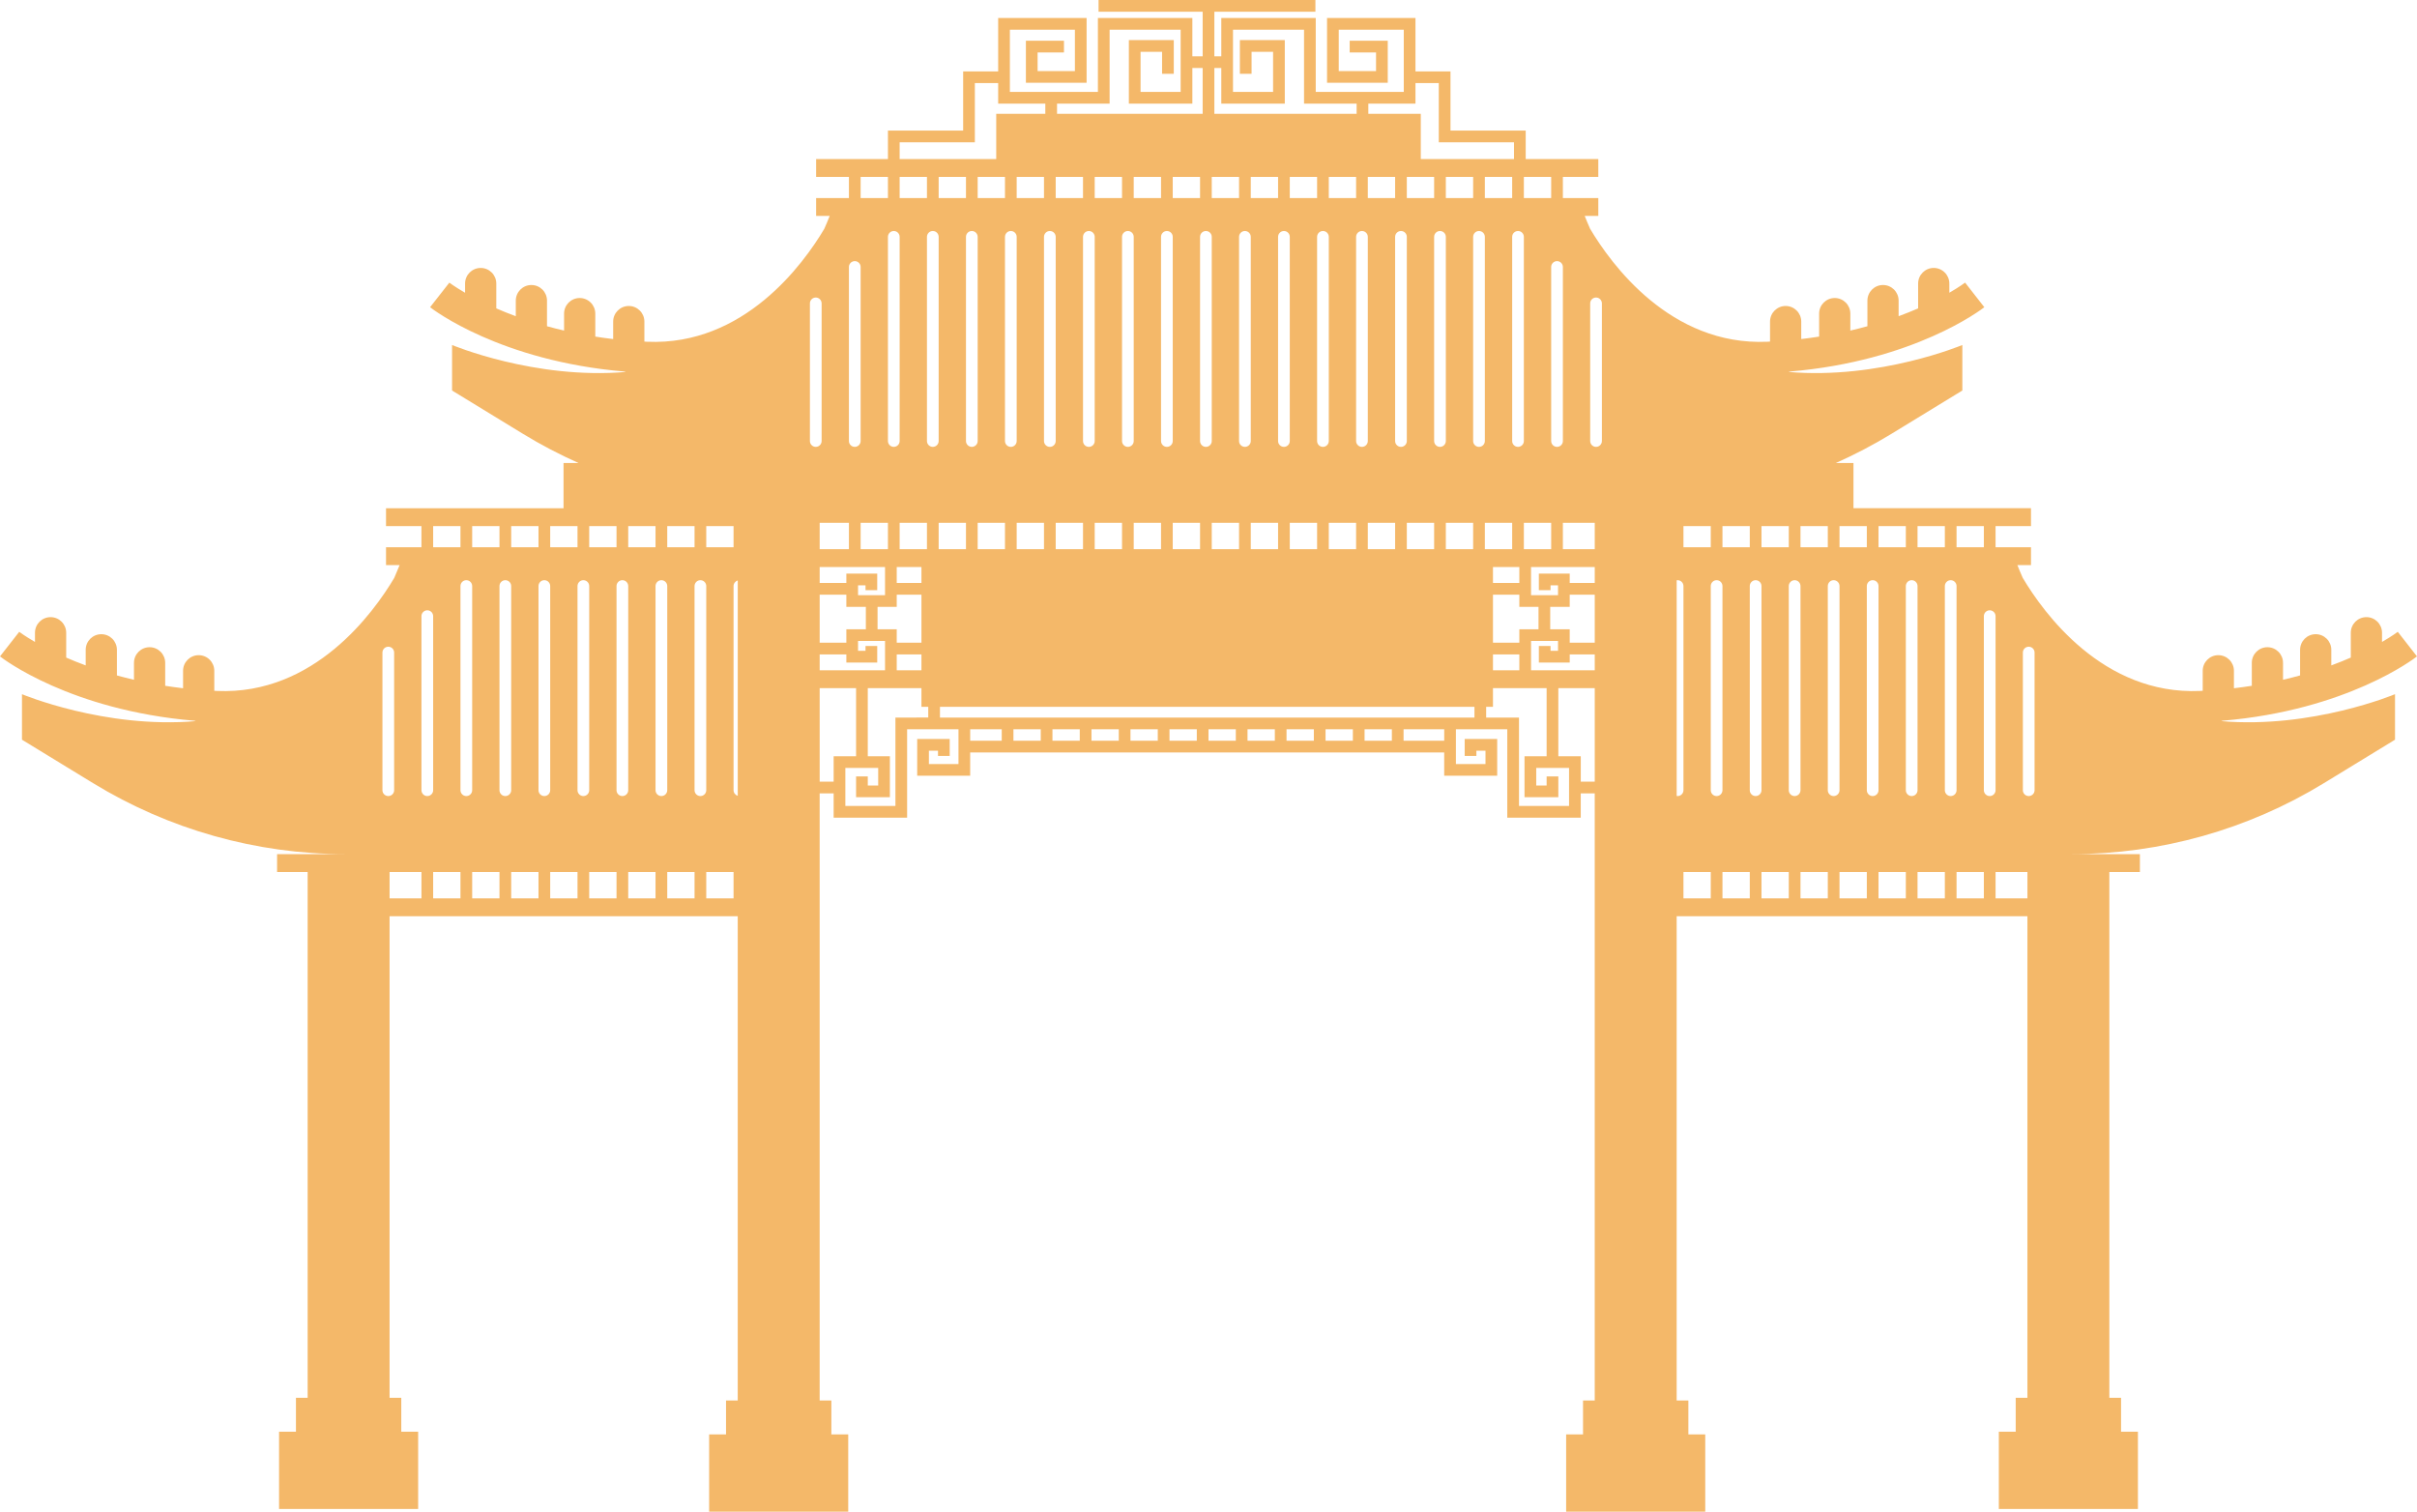 <svg width="446" height="279" viewBox="0 0 446 279" fill="none" xmlns="http://www.w3.org/2000/svg">
<path d="M409.872 133.073C409.965 133.056 410.053 133.026 410.142 132.999C433.078 131.052 445.458 121.554 446 121.129L442.453 116.592C442.418 116.618 441.43 117.368 439.545 118.46V116.763C439.545 115.172 438.255 113.883 436.665 113.883C435.074 113.883 433.785 115.172 433.785 116.763V121.348C432.686 121.827 431.486 122.312 430.185 122.791V119.912C430.185 118.322 428.897 117.032 427.306 117.032C425.716 117.032 424.427 118.322 424.427 119.912V124.64C423.417 124.92 422.368 125.188 421.277 125.441V122.312C421.277 120.722 419.988 119.433 418.397 119.433C416.806 119.433 415.518 120.722 415.518 122.312V126.553C414.446 126.721 413.35 126.875 412.218 127.006V123.782C412.218 122.191 410.929 120.902 409.338 120.902C407.748 120.902 406.459 122.191 406.459 123.782V127.475C406.286 127.484 406.117 127.497 405.944 127.504C388.022 128.28 377.055 113.048 373.25 106.64C372.91 105.874 372.58 105.089 372.261 104.281H374.771V100.984H368.233V97.082H374.771V93.785H342.014V85.447H338.749C342.261 83.882 345.683 82.097 348.985 80.079L362.104 72.062V63.663C362.104 63.663 346.849 70.077 330.029 68.635C330.122 68.618 330.21 68.588 330.3 68.561C353.237 66.614 365.617 57.116 366.16 56.691L362.613 52.153C362.579 52.18 361.589 52.929 359.704 54.021V52.324C359.704 50.734 358.415 49.444 356.824 49.444C355.234 49.444 353.945 50.734 353.945 52.324V56.908C352.846 57.387 351.645 57.872 350.345 58.351V55.473C350.345 53.883 349.056 52.594 347.466 52.594C345.875 52.594 344.586 53.883 344.586 55.473V60.201C343.576 60.481 342.527 60.749 341.436 61.002V57.873C341.436 56.282 340.147 54.993 338.556 54.993C336.966 54.993 335.677 56.282 335.677 57.873V62.114C334.605 62.282 333.509 62.436 332.377 62.567V59.342C332.377 57.752 331.088 56.463 329.498 56.463C327.907 56.463 326.618 57.752 326.618 59.342V63.036C326.445 63.044 326.277 63.057 326.103 63.065C308.198 63.839 297.238 48.65 293.419 42.223C293.076 41.45 292.742 40.657 292.419 39.842H294.929V36.545H288.392V32.643H294.929V29.347H281.533V24.097H267.655V13.172H261.192V3.322H244.874V15.273H256.077V7.519H249.053V9.679H253.917V13.115H247.034V5.484H259.033V16.961H242.789V3.324H225.36V10.393H224.082V2.159H242.729V0H202.714V2.159H221.922V10.393H220.022V3.324H202.593V16.961H186.349V5.484H198.348V13.115H191.465V9.679H196.329V7.519H189.305V15.274H200.508V3.323H184.189V13.173H177.727V24.098H163.849V29.348H150.594V32.644H156.65V36.547H150.594V39.843H153.103C152.78 40.66 152.446 41.454 152.102 42.227C148.282 48.658 137.323 63.843 119.421 63.066C119.246 63.058 119.078 63.046 118.906 63.037V59.344C118.906 57.754 117.616 56.464 116.026 56.464C114.436 56.464 113.146 57.754 113.146 59.344V62.568C112.014 62.437 110.918 62.283 109.847 62.115V57.874C109.847 56.284 108.557 54.994 106.967 54.994C105.376 54.994 104.087 56.284 104.087 57.874V61.003C102.996 60.751 101.947 60.482 100.937 60.203V55.474C100.937 53.884 99.648 52.595 98.058 52.595C96.468 52.595 95.178 53.884 95.178 55.474V58.353C93.878 57.874 92.677 57.388 91.579 56.91V52.325C91.579 50.735 90.289 49.446 88.699 49.446C87.108 49.446 85.819 50.735 85.819 52.325V54.023C83.936 52.932 82.949 52.184 82.916 52.158L79.363 56.691C79.906 57.117 92.286 66.614 115.223 68.562C115.313 68.588 115.401 68.618 115.494 68.636C98.673 70.077 83.418 63.664 83.418 63.664V72.063L96.536 80.079C99.839 82.097 103.261 83.883 106.773 85.447H103.987V93.786H71.231V97.083H77.767V100.985H71.231V104.282H73.74C73.421 105.089 73.091 105.874 72.751 106.64C68.945 113.05 57.979 128.281 40.057 127.505C39.883 127.497 39.715 127.484 39.542 127.476V123.782C39.542 122.192 38.252 120.902 36.662 120.902C35.071 120.902 33.782 122.192 33.782 123.782V127.007C32.65 126.876 31.554 126.721 30.483 126.554V122.313C30.483 120.723 29.194 119.433 27.603 119.433C26.012 119.433 24.723 120.723 24.723 122.313V125.442C23.633 125.188 22.583 124.92 21.573 124.641V119.913C21.573 118.322 20.284 117.033 18.694 117.033C17.103 117.033 15.814 118.322 15.814 119.913V122.792C14.514 122.312 13.313 121.827 12.215 121.349V116.764C12.215 115.173 10.925 113.884 9.335 113.884C7.745 113.884 6.455 115.173 6.455 116.764V118.461C4.57 117.368 3.581 116.619 3.547 116.593L0 121.13C0.543 121.555 12.922 131.052 35.858 133C35.948 133.026 36.035 133.056 36.128 133.074C19.308 134.515 4.055 128.102 4.055 128.102V136.501L17.173 144.517C31.193 153.085 47.304 157.618 63.734 157.618H51.13V160.915H56.769V257.943H54.609V264.194H51.495V278.461H77.161V264.194H74.046V257.943H71.886V169.073H136.131V258.447H133.971V264.698H130.856V278.964H156.522V264.698H153.408V258.447H151.248V146.408H153.828V150.892H167.386V134.575H176.865V140.993H171.406V138.534H173.085V139.494H175.245V136.374H169.246V143.153H179.024V138.852H266.493V143.153H276.272V136.374H270.273V139.494H272.432V138.534H274.112V140.993H268.653V134.575H278.132V150.892H291.691V146.408H294.271V258.447H292.111V264.698H288.996V278.964H314.662V264.698H311.548V258.447H309.388V169.073H374.112V257.943H371.952V264.194H368.837V278.461H394.503V264.194H391.39V257.943H389.23V160.914H394.869V157.617H382.264C398.694 157.617 414.806 153.084 428.826 144.517L441.943 136.5V128.101C441.945 128.101 426.691 134.514 409.872 133.073ZM282.517 123.687V118.281H287.496V120.101H286.117V119.212H283.958V122.261H289.656V120.761H294.273V123.687L282.517 123.687ZM151.251 123.687V120.762H156.173V122.261H161.871V119.212H159.711V120.102H158.332V118.282H163.311V123.688H151.251V123.687ZM135.361 97.082V100.984H130.322V97.082H135.361ZM171.048 32.644V36.547H166.008V32.644H171.048ZM281.194 101.338V96.476H286.233V101.338H281.194ZM289.655 111.992V109.738H294.273V118.602H289.655V116.122H286.055V111.992H289.655ZM283.895 116.121H280.357V118.601H275.492V109.738H280.357V111.992H283.895V116.121ZM161.933 116.121V111.992H165.471V109.737H170.031V118.601H165.471V116.121H161.933ZM156.173 116.121V118.601H151.251V109.738H156.173V111.992H159.773V116.122L156.173 116.121ZM273.994 101.338V96.476H279.034V101.338H273.994ZM271.834 101.338H266.795V96.476H271.834V101.338ZM264.635 101.338H259.596V96.476H264.635V101.338ZM257.437 101.338H252.397V96.476H257.437V101.338ZM250.237 101.338H245.198V96.476H250.237V101.338ZM243.038 101.338H237.999V96.476H243.038V101.338ZM235.839 101.338H230.8V96.476H235.839V101.338ZM228.64 101.338H223.601V96.476H228.64V101.338ZM221.441 101.338H216.402V96.476H221.441V101.338ZM214.242 101.338H209.202V96.476H214.242V101.338ZM207.043 101.338H202.003V96.476H207.043V101.338ZM199.844 101.338H194.805V96.476H199.844V101.338ZM192.645 101.338H187.605V96.476H192.645V101.338ZM185.445 101.338H180.406V96.476H185.445V101.338ZM178.247 101.338H173.208V96.476H178.247V101.338ZM171.048 101.338H166.008V96.476H171.048V101.338ZM163.848 101.338H158.809V96.476H163.848V101.338ZM156.649 101.338H151.251V96.476H156.649V101.338ZM163.312 104.635V109.833H158.333V108.013H159.712V108.902H161.871V105.854H156.173V107.578H151.251V104.635H163.312ZM170.031 107.578H165.471V104.635H170.031V107.578ZM280.357 107.578H275.492V104.635H280.357V107.578ZM216.402 43.709V81.384C216.402 81.98 215.918 82.464 215.322 82.464C214.725 82.464 214.242 81.98 214.242 81.384V43.709C214.242 43.113 214.725 42.629 215.322 42.629C215.918 42.629 216.402 43.113 216.402 43.709ZM209.202 43.709V81.384C209.202 81.98 208.719 82.464 208.122 82.464C207.526 82.464 207.043 81.98 207.043 81.384V43.709C207.043 43.113 207.526 42.629 208.122 42.629C208.719 42.629 209.202 43.113 209.202 43.709ZM202.004 43.709V81.384C202.004 81.98 201.52 82.464 200.924 82.464C200.328 82.464 199.844 81.98 199.844 81.384V43.709C199.844 43.113 200.328 42.629 200.924 42.629C201.52 42.63 202.004 43.113 202.004 43.709ZM194.805 43.709V81.384C194.805 81.98 194.321 82.464 193.725 82.464C193.128 82.464 192.645 81.98 192.645 81.384V43.709C192.645 43.113 193.128 42.629 193.725 42.629C194.322 42.63 194.805 43.113 194.805 43.709ZM187.605 43.709V81.384C187.605 81.98 187.122 82.464 186.525 82.464C185.929 82.464 185.445 81.98 185.445 81.384V43.709C185.445 43.113 185.929 42.629 186.525 42.629C187.122 42.63 187.605 43.113 187.605 43.709ZM180.407 43.709V81.384C180.407 81.98 179.923 82.464 179.327 82.464C178.73 82.464 178.247 81.98 178.247 81.384V43.709C178.247 43.113 178.731 42.629 179.327 42.629C179.923 42.63 180.407 43.113 180.407 43.709ZM173.208 43.709V81.384C173.208 81.98 172.724 82.464 172.128 82.464C171.531 82.464 171.048 81.98 171.048 81.384V43.709C171.048 43.113 171.531 42.629 172.128 42.629C172.724 42.63 173.208 43.113 173.208 43.709ZM166.008 43.709V81.384C166.008 81.98 165.525 82.464 164.928 82.464C164.332 82.464 163.848 81.98 163.848 81.384V43.709C163.848 43.113 164.331 42.629 164.928 42.629C165.525 42.63 166.008 43.113 166.008 43.709ZM287.312 48.186C287.909 48.186 288.392 48.669 288.392 49.266V81.385C288.392 81.981 287.908 82.465 287.312 82.465C286.716 82.465 286.232 81.981 286.232 81.385V49.266C286.233 48.669 286.716 48.186 287.312 48.186ZM281.194 43.709V81.384C281.194 81.98 280.71 82.464 280.114 82.464C279.517 82.464 279.034 81.98 279.034 81.384V43.709C279.034 43.113 279.517 42.629 280.114 42.629C280.71 42.63 281.194 43.113 281.194 43.709ZM273.994 43.709V81.384C273.994 81.98 273.511 82.464 272.914 82.464C272.317 82.464 271.834 81.98 271.834 81.384V43.709C271.834 43.113 272.317 42.629 272.914 42.629C273.511 42.63 273.994 43.113 273.994 43.709ZM266.795 43.709V81.384C266.795 81.98 266.311 82.464 265.715 82.464C265.118 82.464 264.635 81.98 264.635 81.384V43.709C264.635 43.113 265.118 42.629 265.715 42.629C266.312 42.63 266.795 43.113 266.795 43.709ZM259.596 43.709V81.384C259.596 81.98 259.113 82.464 258.516 82.464C257.92 82.464 257.436 81.98 257.436 81.384V43.709C257.436 43.113 257.92 42.629 258.516 42.629C259.113 42.63 259.596 43.113 259.596 43.709ZM252.397 43.709V81.384C252.397 81.98 251.914 82.464 251.317 82.464C250.72 82.464 250.237 81.98 250.237 81.384V43.709C250.237 43.113 250.72 42.629 251.317 42.629C251.914 42.63 252.397 43.113 252.397 43.709ZM245.198 43.709V81.384C245.198 81.98 244.714 82.464 244.118 82.464C243.522 82.464 243.038 81.98 243.038 81.384V43.709C243.038 43.113 243.522 42.629 244.118 42.629C244.715 42.63 245.198 43.113 245.198 43.709ZM237.999 43.709V81.384C237.999 81.98 237.515 82.464 236.919 82.464C236.322 82.464 235.839 81.98 235.839 81.384V43.709C235.839 43.113 236.322 42.629 236.919 42.629C237.516 42.63 237.999 43.113 237.999 43.709ZM230.8 43.709V81.384C230.8 81.98 230.316 82.464 229.72 82.464C229.123 82.464 228.64 81.98 228.64 81.384V43.709C228.64 43.113 229.124 42.629 229.72 42.629C230.316 42.63 230.8 43.113 230.8 43.709ZM221.441 43.709C221.441 43.113 221.925 42.629 222.521 42.629C223.117 42.629 223.601 43.113 223.601 43.709V81.384C223.601 81.98 223.117 82.464 222.521 82.464C221.924 82.464 221.441 81.98 221.441 81.384V43.709ZM293.431 81.384V55.984C293.431 55.387 293.914 54.904 294.511 54.904C295.108 54.904 295.591 55.387 295.591 55.984V81.384C295.591 81.98 295.108 82.464 294.511 82.464C293.915 82.464 293.431 81.98 293.431 81.384ZM192.645 32.644V36.547H187.605V32.644H192.645ZM194.805 32.644H199.843V36.547H194.805V32.644ZM202.003 32.644H207.043V36.547H202.003V32.644ZM209.202 32.644H214.242V36.547H209.202V32.644ZM216.402 32.644H221.441V36.547H216.402V32.644ZM252.397 36.547V32.645H257.436V36.547H252.397ZM250.237 36.547H245.198V32.645H250.237V36.547ZM243.038 36.547H237.999V32.645H243.038V36.547ZM235.839 36.547H230.8V32.645H235.839V36.547ZM228.64 36.547H223.601V32.645H228.64V36.547ZM273.994 36.547V32.645H279.034V36.547H273.994ZM271.834 36.547H266.795V32.645H271.834V36.547ZM264.635 36.547H259.596V32.645H264.635V36.547ZM185.445 36.547H180.406V32.645H185.445V36.547ZM178.247 36.547H173.208V32.645H178.247V36.547ZM158.809 49.266V81.385C158.809 81.981 158.325 82.465 157.729 82.465C157.132 82.465 156.649 81.981 156.649 81.385V49.266C156.649 48.669 157.132 48.186 157.729 48.186C158.326 48.186 158.809 48.669 158.809 49.266ZM151.61 55.984V81.385C151.61 81.981 151.127 82.465 150.531 82.465C149.934 82.465 149.451 81.981 149.451 81.385V55.984C149.451 55.388 149.934 54.904 150.531 54.904C151.127 54.904 151.61 55.388 151.61 55.984ZM165.471 120.761H170.031V123.687H165.471V120.761ZM275.492 120.761H280.357V123.687H275.492V120.761ZM294.273 107.578H289.655V105.853H283.957V108.902H286.116V108.012H287.495V109.832H282.516V104.635H294.272V107.578H294.273ZM294.273 101.338H288.393V96.476H294.273V101.338ZM286.233 36.547H281.194V32.645H286.233V36.547ZM261.192 19.121V15.333H265.495V26.258H279.373V29.348H262.173V21.009H252.492V19.121H261.192ZM225.36 12.553V19.121H237.078V7.403H228.789V13.612H230.948V9.563H234.917V16.961H227.52V5.483H240.63V19.121H250.332V21.009H224.082V12.553H225.36ZM204.752 19.121V5.483H217.862V16.961H210.464V9.563H214.433V13.612H216.593V7.403H208.304V19.121H220.022V12.553H221.922V21.009H195.05V19.121H204.752ZM166.008 26.259H179.886V15.334H184.189V19.121H192.889V21.009H183.829V29.349H166.008V26.259ZM158.809 32.644H163.848V36.547H158.809V32.644ZM128.163 97.082V100.984H123.123V97.082H128.163ZM120.963 97.082V100.984H115.924V97.082H120.963ZM113.765 97.082V100.984H108.726V97.082H113.765ZM101.526 97.082H106.565V100.984H101.526V97.082ZM94.326 97.082H99.366V100.984H94.326V97.082ZM87.128 97.082H92.167V100.984H87.128V97.082ZM79.929 97.082H84.968V100.984H79.929V97.082ZM71.65 146.902C71.053 146.902 70.57 146.418 70.57 145.822V120.422C70.57 119.826 71.054 119.342 71.65 119.342C72.246 119.342 72.73 119.826 72.73 120.422V145.822C72.73 146.418 72.246 146.902 71.65 146.902ZM77.769 165.776H71.889V160.914H77.769V165.776ZM79.929 145.822C79.929 146.418 79.445 146.902 78.849 146.902C78.252 146.902 77.769 146.418 77.769 145.822V113.703C77.769 113.107 78.252 112.623 78.849 112.623C79.446 112.623 79.929 113.107 79.929 113.703V145.822ZM84.968 165.776H79.929V160.914H84.968V165.776ZM87.128 145.822C87.128 146.418 86.645 146.902 86.048 146.902C85.452 146.902 84.968 146.418 84.968 145.822V108.147C84.968 107.551 85.452 107.067 86.048 107.067C86.645 107.067 87.128 107.551 87.128 108.147V145.822ZM92.167 165.776H87.128V160.914H92.167V165.776ZM94.326 145.822C94.326 146.418 93.843 146.902 93.246 146.902C92.65 146.902 92.166 146.418 92.166 145.822V108.147C92.166 107.551 92.65 107.067 93.246 107.067C93.843 107.067 94.326 107.551 94.326 108.147V145.822ZM99.366 165.776H94.327V160.914H99.366V165.776ZM101.526 145.822C101.526 146.418 101.042 146.902 100.446 146.902C99.849 146.902 99.366 146.418 99.366 145.822V108.147C99.366 107.551 99.849 107.067 100.446 107.067C101.042 107.067 101.526 107.551 101.526 108.147V145.822ZM106.566 165.776H101.526V160.914H106.566V165.776ZM108.725 145.822C108.725 146.418 108.241 146.902 107.645 146.902C107.049 146.902 106.565 146.418 106.565 145.822V108.147C106.565 107.551 107.049 107.067 107.645 107.067C108.241 107.067 108.725 107.551 108.725 108.147V145.822ZM113.765 165.776H108.726V160.914H113.765V165.776ZM115.924 145.822C115.924 146.418 115.441 146.902 114.844 146.902C114.247 146.902 113.764 146.418 113.764 145.822V108.147C113.764 107.551 114.248 107.067 114.844 107.067C115.44 107.067 115.924 107.551 115.924 108.147V145.822ZM120.963 165.776H115.924V160.914H120.963V165.776ZM123.123 145.822C123.123 146.418 122.64 146.902 122.043 146.902C121.447 146.902 120.963 146.418 120.963 145.822V108.147C120.963 107.551 121.447 107.067 122.043 107.067C122.64 107.067 123.123 107.551 123.123 108.147V145.822ZM128.163 165.776H123.123V160.914H128.163V165.776ZM130.322 145.822C130.322 146.418 129.839 146.902 129.242 146.902C128.646 146.902 128.162 146.418 128.162 145.822V108.147C128.162 107.551 128.645 107.067 129.242 107.067C129.839 107.067 130.322 107.551 130.322 108.147V145.822ZM135.361 165.776H130.322V160.914H135.361V165.776ZM135.361 145.822V108.147C135.361 107.659 135.688 107.251 136.133 107.117V146.852C135.688 146.718 135.361 146.31 135.361 145.822ZM151.251 144.248V126.983H157.97V139.553H153.83V144.248H151.251ZM165.229 132.415V148.732H155.99V141.713H162.05V144.953H160.13V143.273H157.97V147.112H164.209V139.553H160.129V126.983H170.031V130.435H171.288V132.414L165.229 132.415ZM179.027 134.574H184.847V136.691H179.027V134.574ZM256.837 134.574V136.691H251.798V134.574H256.837ZM249.638 136.691H244.599V134.574H249.638V136.691ZM242.439 136.691H237.399V134.574H242.439V136.691ZM235.24 136.691H230.201V134.574H235.24V136.691ZM228.041 136.691H223.002V134.574H228.041V136.691ZM220.842 136.691H215.802V134.574H220.842V136.691ZM213.642 136.691H208.603V134.574H213.642V136.691ZM206.444 136.691H201.404V134.574H206.444V136.691ZM199.245 136.691H194.205V134.574H199.245V136.691ZM192.045 136.691H187.006V134.574H192.045V136.691ZM258.996 136.691V134.574H266.496V136.691H258.996ZM267.575 132.415H266.495H179.027H177.947H173.448V130.435H272.075V132.415H267.575ZM289.533 148.732H280.294V132.415H274.235V130.435H275.492V126.984H285.393V139.554H281.314V147.113H287.553V143.274H285.393V144.954H283.474V141.714H289.533V148.732ZM291.693 144.248V139.553H287.553V126.983H294.273V144.248H291.693ZM309.561 146.902C309.502 146.902 309.446 146.894 309.39 146.885V107.085C309.446 107.076 309.503 107.068 309.561 107.068C310.158 107.068 310.641 107.551 310.641 108.148V145.822C310.641 146.418 310.158 146.902 309.561 146.902ZM315.68 165.776H310.641V160.914H315.68V165.776ZM315.68 100.984H310.641V97.082H315.68V100.984ZM316.76 146.902C316.164 146.902 315.68 146.418 315.68 145.822V108.147C315.68 107.551 316.164 107.067 316.76 107.067C317.357 107.067 317.84 107.551 317.84 108.147V145.822C317.84 146.418 317.357 146.902 316.76 146.902ZM322.88 165.776H317.84V160.914H322.88V165.776ZM322.88 100.984H317.84V97.082H322.88V100.984ZM323.96 146.902C323.363 146.902 322.88 146.418 322.88 145.822V108.147C322.88 107.551 323.363 107.067 323.96 107.067C324.556 107.067 325.04 107.551 325.04 108.147V145.822C325.039 146.418 324.556 146.902 323.96 146.902ZM330.078 165.776H325.039V160.914H330.078V165.776ZM330.078 100.984H325.039V97.082H330.078V100.984ZM331.158 146.902C330.562 146.902 330.078 146.418 330.078 145.822V108.147C330.078 107.551 330.561 107.067 331.158 107.067C331.755 107.067 332.238 107.551 332.238 108.147V145.822C332.238 146.418 331.755 146.902 331.158 146.902ZM337.278 165.776H332.238V160.914H337.278V165.776ZM337.278 100.984H332.238V97.082H337.278V100.984ZM338.358 146.902C337.761 146.902 337.278 146.418 337.278 145.822V108.147C337.278 107.551 337.761 107.067 338.358 107.067C338.954 107.067 339.438 107.551 339.438 108.147V145.822C339.438 146.418 338.954 146.902 338.358 146.902ZM344.477 165.776H339.438V160.914H344.477V165.776ZM344.477 100.984H339.438V97.082H344.477V100.984ZM345.557 146.902C344.96 146.902 344.477 146.418 344.477 145.822V108.147C344.477 107.551 344.96 107.067 345.557 107.067C346.154 107.067 346.637 107.551 346.637 108.147V145.822C346.636 146.418 346.153 146.902 345.557 146.902ZM351.676 165.776H346.637V160.914H351.676V165.776ZM351.676 100.984H346.637V97.082H351.676V100.984ZM352.755 146.902C352.159 146.902 351.675 146.418 351.675 145.822V108.147C351.675 107.551 352.158 107.067 352.755 107.067C353.352 107.067 353.835 107.551 353.835 108.147V145.822C353.835 146.418 353.352 146.902 352.755 146.902ZM358.875 165.776H353.835V160.914H358.875V165.776ZM358.875 100.984H353.835V97.082H358.875V100.984ZM359.955 146.902C359.358 146.902 358.875 146.418 358.875 145.822V108.147C358.875 107.551 359.358 107.067 359.955 107.067C360.551 107.067 361.035 107.551 361.035 108.147V145.822C361.035 146.418 360.552 146.902 359.955 146.902ZM366.074 165.776H361.035V160.914H366.074V165.776ZM366.074 100.984H361.035V97.082H366.074V100.984ZM367.154 146.902C366.557 146.902 366.074 146.418 366.074 145.822V113.703C366.074 113.107 366.557 112.623 367.154 112.623C367.751 112.623 368.234 113.107 368.234 113.703V145.822C368.234 146.418 367.751 146.902 367.154 146.902ZM374.114 165.776H368.234V160.914H374.114V165.776ZM375.432 145.822C375.432 146.418 374.949 146.902 374.352 146.902C373.756 146.902 373.272 146.418 373.272 145.822V120.422C373.272 119.826 373.756 119.342 374.352 119.342C374.949 119.342 375.432 119.826 375.432 120.422V145.822Z" fill="#F4B869"/>
</svg>
